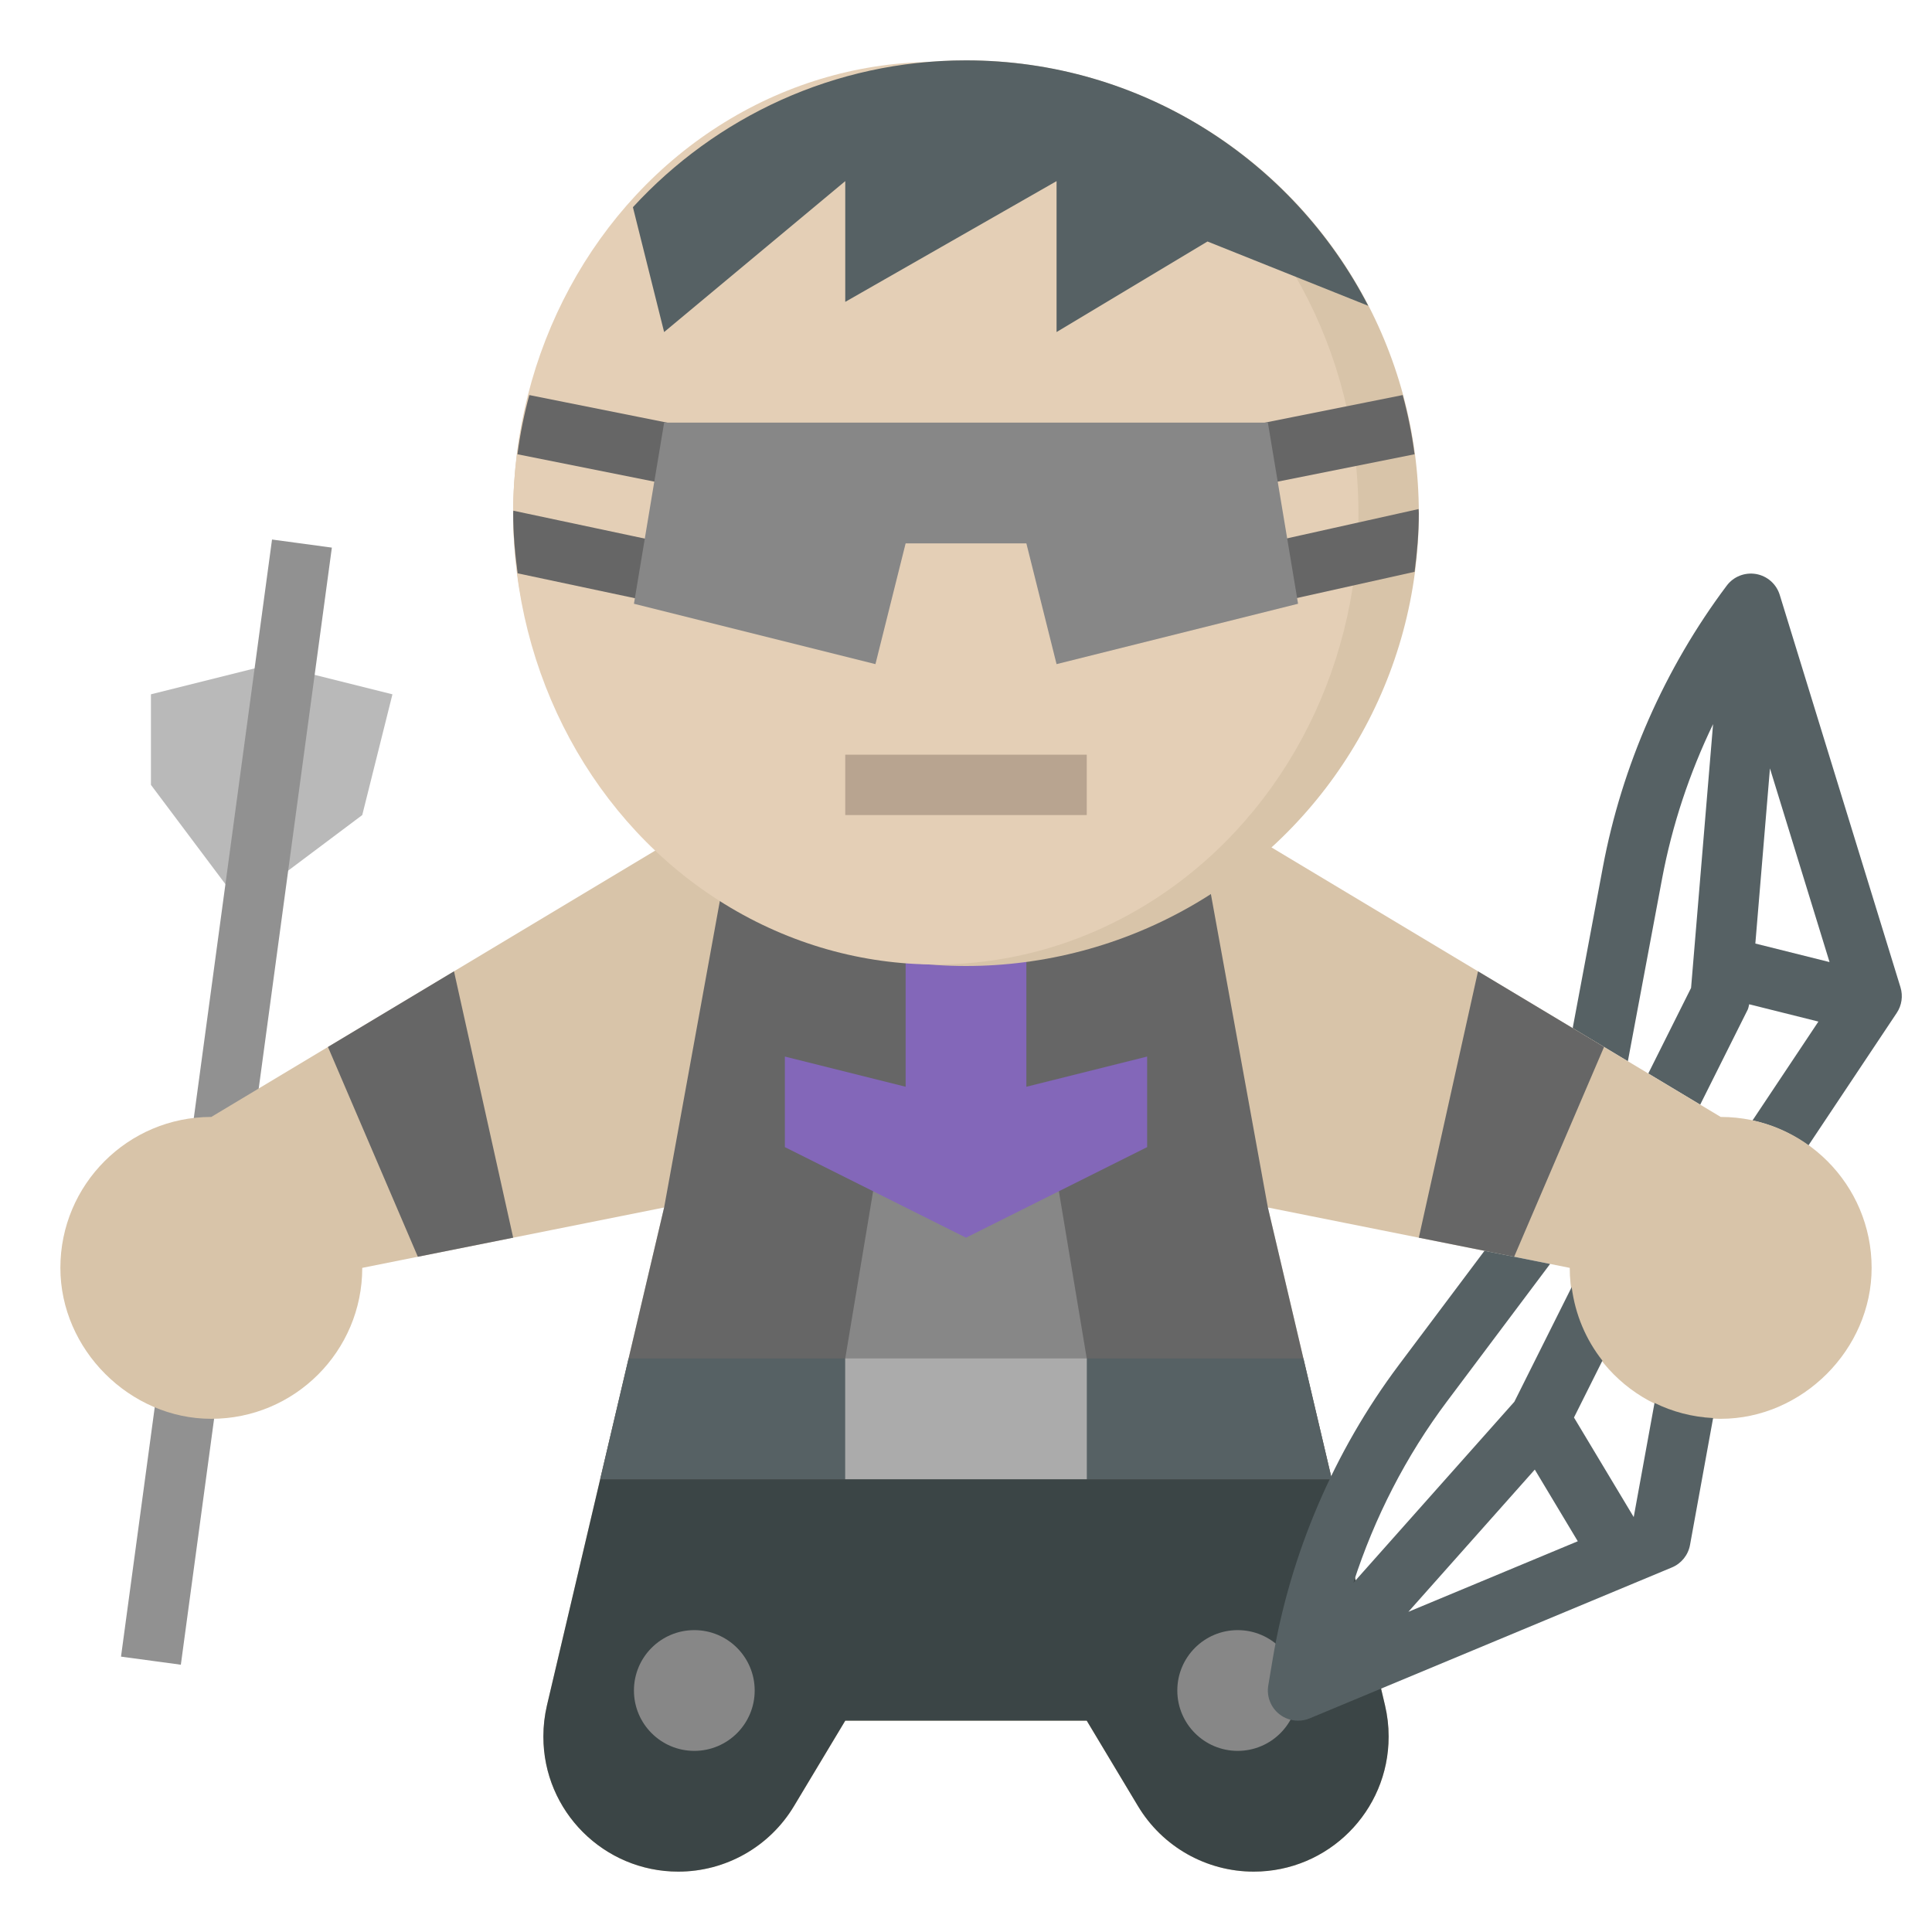 <?xml version="1.0" encoding="iso-8859-1"?>
<!-- Generator: Adobe Illustrator 22.1.0, SVG Export Plug-In . SVG Version: 6.00 Build 0)  -->
<svg xmlns="http://www.w3.org/2000/svg" xmlns:xlink="http://www.w3.org/1999/xlink" version="1.1" id="Layer_3" x="0px" y="0px" viewBox="0 0 64 64" style="enable-background:new 0 0 64 64;" xml:space="preserve" width="512" height="512">
<g>
	<path style="fill:#566164;" d="M62.956,32.706l-4-13c-0.111-0.36-0.414-0.626-0.784-0.691c-0.373-0.063-0.747,0.084-0.972,0.385   c-2.055,2.739-3.474,5.965-4.104,9.331l-0.999,5.328l1.828,1.097l1.135-6.056c0.332-1.767,0.906-3.491,1.688-5.113l-0.729,8.739   l-1.418,2.836l1.72,1.032l1.573-3.146c0.028-0.056,0.033-0.12,0.05-0.18l2.293,0.573l-2.183,3.276   c0.681,0.146,1.304,0.436,1.851,0.829l2.926-4.39C62.999,33.305,63.044,32.993,62.956,32.706z M58.148,31.256l0.484-5.802   l1.974,6.416L58.148,31.256z"/>
	<polygon style="fill:#B9B9B9;" points="8,30 5,26 5,23 9,22 13,23 12,27  "/>
	<g>
		
			<rect x="0.996" y="49.418" transform="matrix(0.134 -0.991 0.991 0.134 -45.098 49.243)" style="fill:#919191;" width="9.247" height="2"/>
	</g>
	<g>
		
			<rect x="-2.014" y="27.5" transform="matrix(0.134 -0.991 0.991 0.134 -20.811 33.192)" style="fill:#919191;" width="21.191" height="2"/>
	</g>
	<path style="fill:#D8C4A9;" d="M42,28l15,9c2.761,0,5,2.238,5,5c0,2.703-2.297,5.001-5,5c-2.761,0-5-2.239-5-5l-10-2l3.881,16.495   C45.96,56.831,46,57.174,46,57.519v0.012C46,59.999,43.999,62,41.531,62h0c-1.57,0-3.025-0.824-3.833-2.17L36,57h-8l-1.698,2.83   C25.494,61.176,24.039,62,22.469,62h0C20.001,62,18,59.999,18,57.531v-0.012c0-0.345,0.04-0.688,0.119-1.024L22,40l-10,2   c0,2.761-2.238,5-5,5C4.297,47,2,44.703,2,42c0-2.761,2.239-5,5-5l15-9"/>
	<polyline style="fill:#666666;" points="40,29 42,40 44.118,49 19.882,49 22,40 24,29  "/>
	<polygon style="fill:#566164;" points="20.823,45 19.882,49 44.118,49 43.177,45  "/>
	<path style="fill:#3B4546;" d="M22.469,62c1.57,0,3.025-0.824,3.832-2.17L28,57h8l1.698,2.83c0.808,1.346,2.263,2.17,3.833,2.17   C43.999,62,46,59.999,46,57.531v-0.012c0-0.345-0.04-0.688-0.119-1.024L44.118,49H19.882l-1.764,7.495   C18.04,56.831,18,57.174,18,57.519v0.012C18,59.999,20.001,62,22.469,62L22.469,62z"/>
	<polyline style="fill:#878787;" points="29,39 28,45 28,49 36,49 36,45 35,39  "/>
	<polygon style="fill:#666666;" points="47,41 50.158,41.632 53.136,34.682 48.961,32.176  "/>
	<polygon style="fill:#666666;" points="13.842,41.632 17,41 15.039,32.176 10.864,34.682  "/>
	<polyline style="fill:#8367B9;" points="34,31 34,36 38,35 38,38 32,41 26,38 26,35 30,36 30,31  "/>
	<circle style="fill:#878787;" cx="41" cy="56" r="2"/>
	<circle style="fill:#878787;" cx="23" cy="56" r="2"/>
	<circle style="fill:#D8C4A9;" cx="32" cy="17" r="15"/>
	<ellipse style="fill:#E4CFB6;" cx="31" cy="17" rx="14" ry="14.95"/>
	<path style="fill:#566164;" d="M32,2c-4.371,0-8.292,1.881-11.034,4.864L22,11l6-5v4l7-4v5l5-3l5.324,2.13   C42.831,5.304,37.806,2,32,2z"/>
	<path style="fill:#666666;" d="M17.141,15.048l5.389,1.078l0.393-1.961l-5.389-1.078C17.361,13.725,17.228,14.379,17.141,15.048z"/>
	<path style="fill:#666666;" d="M46.466,13.087l-5.389,1.078l0.393,1.961l5.389-1.078C46.772,14.379,46.639,13.725,46.466,13.087z"/>
	<g>
		<rect x="28" y="25" style="fill:#B8A490;" width="8" height="2"/>
	</g>
	<path style="fill:#666666;" d="M17,17c0,0.677,0.06,1.339,0.147,1.992l4.645,0.986l0.416-1.956l-5.204-1.105   C17.004,16.945,17,16.972,17,17z"/>
	<path style="fill:#666666;" d="M47,17c0-0.046-0.006-0.091-0.007-0.137l-5.211,1.161l0.436,1.952l4.642-1.034   C46.943,18.305,47,17.66,47,17z"/>
	<path style="fill:#566164;" d="M54.119,50.255l-1.979-3.298l0.942-1.884c-0.543-0.691-0.901-1.522-1.018-2.437l-1.899,3.799   l-5.331,5.997c0.695-2.157,1.742-4.2,3.104-6.015l3.411-4.547l-2.174-0.435l-2.837,3.782c-2.148,2.865-3.596,6.246-4.184,9.776   l-0.141,0.842c-0.06,0.359,0.08,0.722,0.365,0.948C42.559,56.926,42.778,57,43,57c0.13,0,0.261-0.025,0.385-0.077l12-5   c0.312-0.13,0.538-0.41,0.599-0.744l0.765-4.204c-0.695-0.035-1.349-0.21-1.941-0.501L54.119,50.255z M46.654,53.394l4.188-4.712   l1.424,2.374L46.654,53.394z"/>
	<rect x="28" y="45" style="fill:#ABABAB;" width="8" height="4"/>
	<polygon style="fill:#878787;" points="34,18 35,22 43,20 42,14 22,14 21,20 29,22 30,18  "/>
</g>
</svg>
